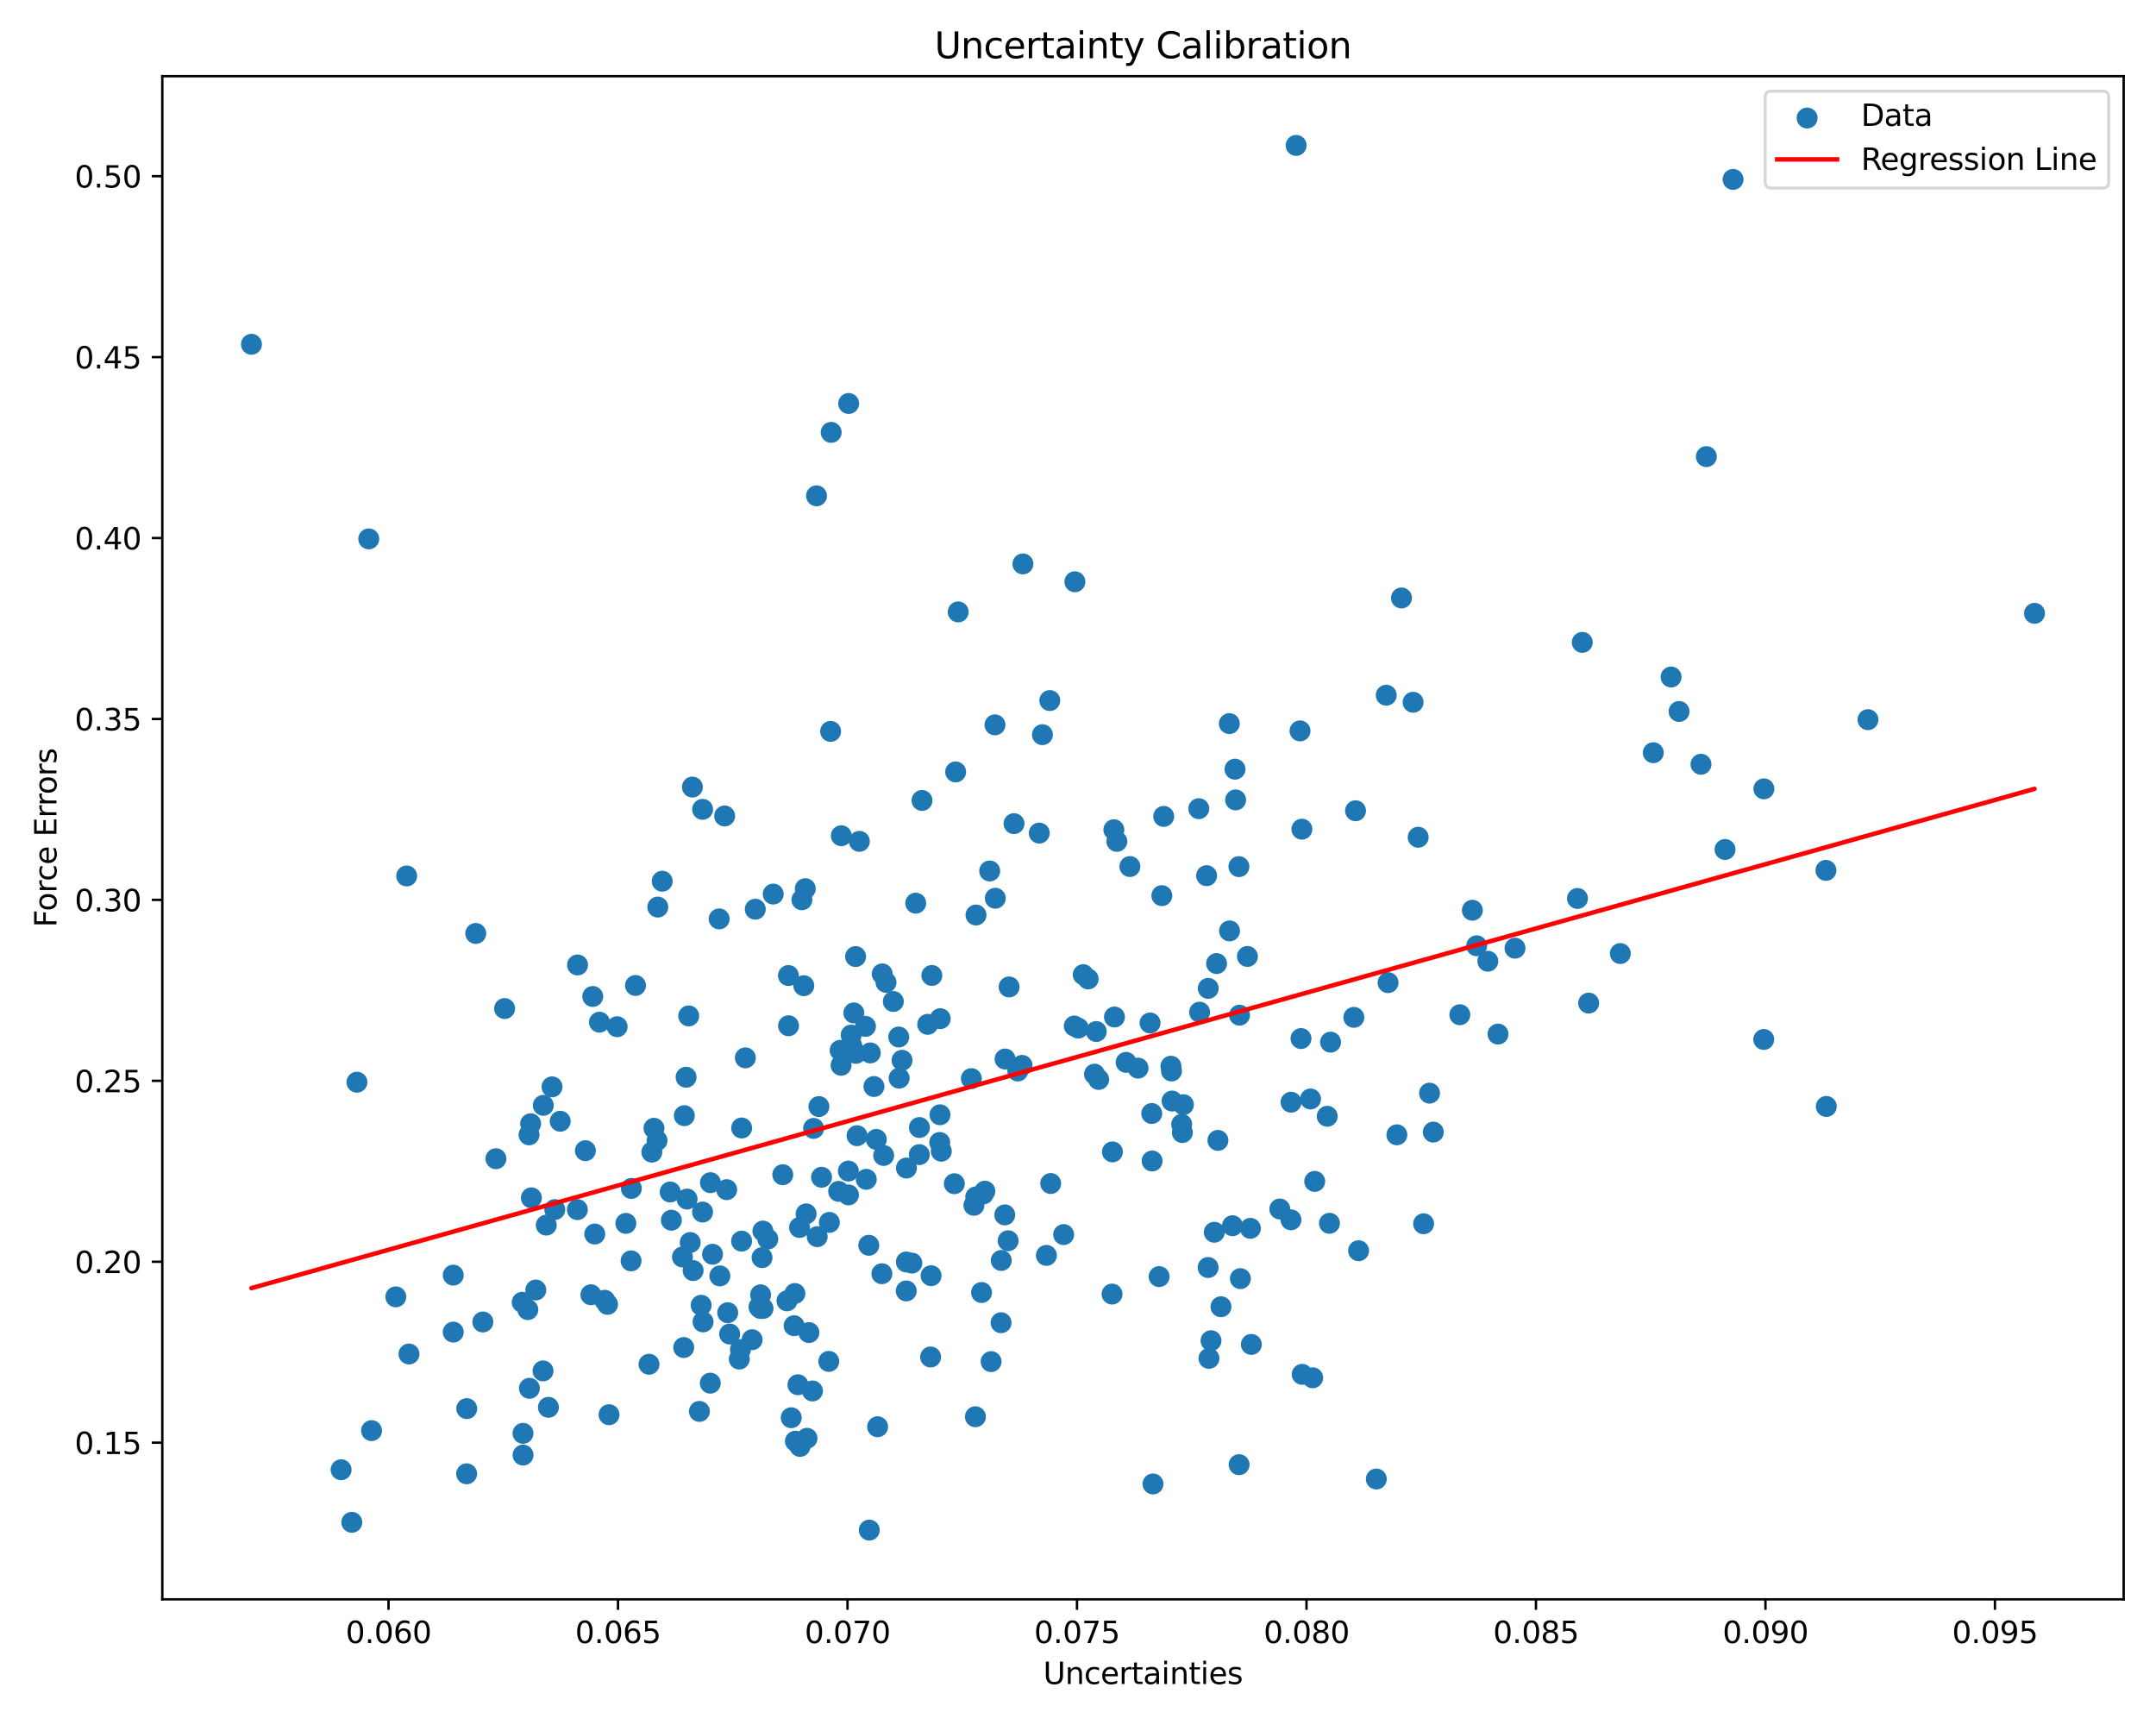 <?xml version="1.0" encoding="utf-8" standalone="no"?>
<!DOCTYPE svg PUBLIC "-//W3C//DTD SVG 1.1//EN"
  "http://www.w3.org/Graphics/SVG/1.1/DTD/svg11.dtd">
<svg xmlns:xlink="http://www.w3.org/1999/xlink" width="720pt" height="576pt" viewBox="0 0 720 576" xmlns="http://www.w3.org/2000/svg" version="1.1">
 <defs>
  <style type="text/css">*{stroke-linejoin: round; stroke-linecap: butt}</style>
 </defs>
 <g id="figure_1">
  <g id="patch_1">
   <path d="M 0 576 
L 720 576 
L 720 0 
L 0 0 
z
" style="fill: #ffffff"/>
  </g>
  <g id="axes_1">
   <g id="patch_2">
    <path d="M 54.2 534.04 
L 709.2 534.04 
L 709.2 25.44 
L 54.2 25.44 
z
" style="fill: #ffffff"/>
   </g>
   <g id="PathCollection_1">
    <defs>
     <path id="m2ce2e63114" d="M 0 3 
C 0.796 3 1.559 2.684 2.121 2.121 
C 2.684 1.559 3 0.796 3 0 
C 3 -0.796 2.684 -1.559 2.121 -2.121 
C 1.559 -2.684 0.796 -3 0 -3 
C -0.796 -3 -1.559 -2.684 -2.121 -2.121 
C -2.684 -1.559 -3 -0.796 -3 0 
C -3 0.796 -2.684 1.559 -2.121 2.121 
C -1.559 2.684 -0.796 3 0 3 
z
" style="stroke: #1f77b4"/>
    </defs>
    <g clip-path="url(#pfaef8293a5)">
     <use xlink:href="#m2ce2e63114" x="263.327" y="342.514" style="fill: #1f77b4; stroke: #1f77b4"/>
     <use xlink:href="#m2ce2e63114" x="187.081" y="374.399" style="fill: #1f77b4; stroke: #1f77b4"/>
     <use xlink:href="#m2ce2e63114" x="500.264" y="345.295" style="fill: #1f77b4; stroke: #1f77b4"/>
     <use xlink:href="#m2ce2e63114" x="294.619" y="325.198" style="fill: #1f77b4; stroke: #1f77b4"/>
     <use xlink:href="#m2ce2e63114" x="256.417" y="413.742" style="fill: #1f77b4; stroke: #1f77b4"/>
     <use xlink:href="#m2ce2e63114" x="302.706" y="390.029" style="fill: #1f77b4; stroke: #1f77b4"/>
     <use xlink:href="#m2ce2e63114" x="219.418" y="380.85" style="fill: #1f77b4; stroke: #1f77b4"/>
     <use xlink:href="#m2ce2e63114" x="405.511" y="411.464" style="fill: #1f77b4; stroke: #1f77b4"/>
     <use xlink:href="#m2ce2e63114" x="432.849" y="48.558" style="fill: #1f77b4; stroke: #1f77b4"/>
     <use xlink:href="#m2ce2e63114" x="493.134" y="315.807" style="fill: #1f77b4; stroke: #1f77b4"/>
     <use xlink:href="#m2ce2e63114" x="269.205" y="405.327" style="fill: #1f77b4; stroke: #1f77b4"/>
     <use xlink:href="#m2ce2e63114" x="181.437" y="369.089" style="fill: #1f77b4; stroke: #1f77b4"/>
     <use xlink:href="#m2ce2e63114" x="265.451" y="431.918" style="fill: #1f77b4; stroke: #1f77b4"/>
     <use xlink:href="#m2ce2e63114" x="380.063" y="356.658" style="fill: #1f77b4; stroke: #1f77b4"/>
     <use xlink:href="#m2ce2e63114" x="285.136" y="338.23" style="fill: #1f77b4; stroke: #1f77b4"/>
     <use xlink:href="#m2ce2e63114" x="273.466" y="369.498" style="fill: #1f77b4; stroke: #1f77b4"/>
     <use xlink:href="#m2ce2e63114" x="300.267" y="360.013" style="fill: #1f77b4; stroke: #1f77b4"/>
     <use xlink:href="#m2ce2e63114" x="229.45" y="400.381" style="fill: #1f77b4; stroke: #1f77b4"/>
     <use xlink:href="#m2ce2e63114" x="431.117" y="407.312" style="fill: #1f77b4; stroke: #1f77b4"/>
     <use xlink:href="#m2ce2e63114" x="136.58" y="452.118" style="fill: #1f77b4; stroke: #1f77b4"/>
     <use xlink:href="#m2ce2e63114" x="83.973" y="114.964" style="fill: #1f77b4; stroke: #1f77b4"/>
     <use xlink:href="#m2ce2e63114" x="437.657" y="366.961" style="fill: #1f77b4; stroke: #1f77b4"/>
     <use xlink:href="#m2ce2e63114" x="230.497" y="414.889" style="fill: #1f77b4; stroke: #1f77b4"/>
     <use xlink:href="#m2ce2e63114" x="417.572" y="410.162" style="fill: #1f77b4; stroke: #1f77b4"/>
     <use xlink:href="#m2ce2e63114" x="165.614" y="386.906" style="fill: #1f77b4; stroke: #1f77b4"/>
     <use xlink:href="#m2ce2e63114" x="363.388" y="326.883" style="fill: #1f77b4; stroke: #1f77b4"/>
     <use xlink:href="#m2ce2e63114" x="124.081" y="477.707" style="fill: #1f77b4; stroke: #1f77b4"/>
     <use xlink:href="#m2ce2e63114" x="274.359" y="393.101" style="fill: #1f77b4; stroke: #1f77b4"/>
     <use xlink:href="#m2ce2e63114" x="377.326" y="289.345" style="fill: #1f77b4; stroke: #1f77b4"/>
     <use xlink:href="#m2ce2e63114" x="341.607" y="188.293" style="fill: #1f77b4; stroke: #1f77b4"/>
     <use xlink:href="#m2ce2e63114" x="355.206" y="412.24" style="fill: #1f77b4; stroke: #1f77b4"/>
     <use xlink:href="#m2ce2e63114" x="280.955" y="279.06" style="fill: #1f77b4; stroke: #1f77b4"/>
     <use xlink:href="#m2ce2e63114" x="200.186" y="341.313" style="fill: #1f77b4; stroke: #1f77b4"/>
     <use xlink:href="#m2ce2e63114" x="265.196" y="442.673" style="fill: #1f77b4; stroke: #1f77b4"/>
     <use xlink:href="#m2ce2e63114" x="310.941" y="425.971" style="fill: #1f77b4; stroke: #1f77b4"/>
     <use xlink:href="#m2ce2e63114" x="412.641" y="267.1" style="fill: #1f77b4; stroke: #1f77b4"/>
     <use xlink:href="#m2ce2e63114" x="452.682" y="270.719" style="fill: #1f77b4; stroke: #1f77b4"/>
     <use xlink:href="#m2ce2e63114" x="491.7" y="303.945" style="fill: #1f77b4; stroke: #1f77b4"/>
     <use xlink:href="#m2ce2e63114" x="412.426" y="256.839" style="fill: #1f77b4; stroke: #1f77b4"/>
     <use xlink:href="#m2ce2e63114" x="290.298" y="510.922" style="fill: #1f77b4; stroke: #1f77b4"/>
     <use xlink:href="#m2ce2e63114" x="227.906" y="419.73" style="fill: #1f77b4; stroke: #1f77b4"/>
     <use xlink:href="#m2ce2e63114" x="174.391" y="434.848" style="fill: #1f77b4; stroke: #1f77b4"/>
     <use xlink:href="#m2ce2e63114" x="263.299" y="325.745" style="fill: #1f77b4; stroke: #1f77b4"/>
     <use xlink:href="#m2ce2e63114" x="283.412" y="134.729" style="fill: #1f77b4; stroke: #1f77b4"/>
     <use xlink:href="#m2ce2e63114" x="292.654" y="380.472" style="fill: #1f77b4; stroke: #1f77b4"/>
     <use xlink:href="#m2ce2e63114" x="313.995" y="340.143" style="fill: #1f77b4; stroke: #1f77b4"/>
     <use xlink:href="#m2ce2e63114" x="267.798" y="300.449" style="fill: #1f77b4; stroke: #1f77b4"/>
     <use xlink:href="#m2ce2e63114" x="325.937" y="305.539" style="fill: #1f77b4; stroke: #1f77b4"/>
     <use xlink:href="#m2ce2e63114" x="247.279" y="450.622" style="fill: #1f77b4; stroke: #1f77b4"/>
     <use xlink:href="#m2ce2e63114" x="176.67" y="378.936" style="fill: #1f77b4; stroke: #1f77b4"/>
     <use xlink:href="#m2ce2e63114" x="552.12" y="251.339" style="fill: #1f77b4; stroke: #1f77b4"/>
     <use xlink:href="#m2ce2e63114" x="394.854" y="378.18" style="fill: #1f77b4; stroke: #1f77b4"/>
     <use xlink:href="#m2ce2e63114" x="444.343" y="347.989" style="fill: #1f77b4; stroke: #1f77b4"/>
     <use xlink:href="#m2ce2e63114" x="413.738" y="289.38" style="fill: #1f77b4; stroke: #1f77b4"/>
     <use xlink:href="#m2ce2e63114" x="212.223" y="329.065" style="fill: #1f77b4; stroke: #1f77b4"/>
     <use xlink:href="#m2ce2e63114" x="271.323" y="464.462" style="fill: #1f77b4; stroke: #1f77b4"/>
     <use xlink:href="#m2ce2e63114" x="609.902" y="369.462" style="fill: #1f77b4; stroke: #1f77b4"/>
     <use xlink:href="#m2ce2e63114" x="413.941" y="338.984" style="fill: #1f77b4; stroke: #1f77b4"/>
     <use xlink:href="#m2ce2e63114" x="221.143" y="294.248" style="fill: #1f77b4; stroke: #1f77b4"/>
     <use xlink:href="#m2ce2e63114" x="267.008" y="409.875" style="fill: #1f77b4; stroke: #1f77b4"/>
     <use xlink:href="#m2ce2e63114" x="313.828" y="381.481" style="fill: #1f77b4; stroke: #1f77b4"/>
     <use xlink:href="#m2ce2e63114" x="385.042" y="495.518" style="fill: #1f77b4; stroke: #1f77b4"/>
     <use xlink:href="#m2ce2e63114" x="576.082" y="283.653" style="fill: #1f77b4; stroke: #1f77b4"/>
     <use xlink:href="#m2ce2e63114" x="237.954" y="418.81" style="fill: #1f77b4; stroke: #1f77b4"/>
     <use xlink:href="#m2ce2e63114" x="117.489" y="508.327" style="fill: #1f77b4; stroke: #1f77b4"/>
     <use xlink:href="#m2ce2e63114" x="280.882" y="355.718" style="fill: #1f77b4; stroke: #1f77b4"/>
     <use xlink:href="#m2ce2e63114" x="284.44" y="349.16" style="fill: #1f77b4; stroke: #1f77b4"/>
     <use xlink:href="#m2ce2e63114" x="358.961" y="194.26" style="fill: #1f77b4; stroke: #1f77b4"/>
     <use xlink:href="#m2ce2e63114" x="231.472" y="424.264" style="fill: #1f77b4; stroke: #1f77b4"/>
     <use xlink:href="#m2ce2e63114" x="309.807" y="342.043" style="fill: #1f77b4; stroke: #1f77b4"/>
     <use xlink:href="#m2ce2e63114" x="176.272" y="437.297" style="fill: #1f77b4; stroke: #1f77b4"/>
     <use xlink:href="#m2ce2e63114" x="240.165" y="306.835" style="fill: #1f77b4; stroke: #1f77b4"/>
     <use xlink:href="#m2ce2e63114" x="113.915" y="490.764" style="fill: #1f77b4; stroke: #1f77b4"/>
     <use xlink:href="#m2ce2e63114" x="434.862" y="458.914" style="fill: #1f77b4; stroke: #1f77b4"/>
     <use xlink:href="#m2ce2e63114" x="477.401" y="365.018" style="fill: #1f77b4; stroke: #1f77b4"/>
     <use xlink:href="#m2ce2e63114" x="376.067" y="354.74" style="fill: #1f77b4; stroke: #1f77b4"/>
     <use xlink:href="#m2ce2e63114" x="427.391" y="403.7" style="fill: #1f77b4; stroke: #1f77b4"/>
     <use xlink:href="#m2ce2e63114" x="468.03" y="199.671" style="fill: #1f77b4; stroke: #1f77b4"/>
     <use xlink:href="#m2ce2e63114" x="237.251" y="394.914" style="fill: #1f77b4; stroke: #1f77b4"/>
     <use xlink:href="#m2ce2e63114" x="290.133" y="415.82" style="fill: #1f77b4; stroke: #1f77b4"/>
     <use xlink:href="#m2ce2e63114" x="569.847" y="152.471" style="fill: #1f77b4; stroke: #1f77b4"/>
     <use xlink:href="#m2ce2e63114" x="286.986" y="280.937" style="fill: #1f77b4; stroke: #1f77b4"/>
     <use xlink:href="#m2ce2e63114" x="391.415" y="367.651" style="fill: #1f77b4; stroke: #1f77b4"/>
     <use xlink:href="#m2ce2e63114" x="338.635" y="275.021" style="fill: #1f77b4; stroke: #1f77b4"/>
     <use xlink:href="#m2ce2e63114" x="210.841" y="396.836" style="fill: #1f77b4; stroke: #1f77b4"/>
     <use xlink:href="#m2ce2e63114" x="371.976" y="277.067" style="fill: #1f77b4; stroke: #1f77b4"/>
     <use xlink:href="#m2ce2e63114" x="505.937" y="316.605" style="fill: #1f77b4; stroke: #1f77b4"/>
     <use xlink:href="#m2ce2e63114" x="328.9" y="397.742" style="fill: #1f77b4; stroke: #1f77b4"/>
     <use xlink:href="#m2ce2e63114" x="267.165" y="482.975" style="fill: #1f77b4; stroke: #1f77b4"/>
     <use xlink:href="#m2ce2e63114" x="403.492" y="330.029" style="fill: #1f77b4; stroke: #1f77b4"/>
     <use xlink:href="#m2ce2e63114" x="224.202" y="407.443" style="fill: #1f77b4; stroke: #1f77b4"/>
     <use xlink:href="#m2ce2e63114" x="295.889" y="328.016" style="fill: #1f77b4; stroke: #1f77b4"/>
     <use xlink:href="#m2ce2e63114" x="336.669" y="414.303" style="fill: #1f77b4; stroke: #1f77b4"/>
     <use xlink:href="#m2ce2e63114" x="314.346" y="384.401" style="fill: #1f77b4; stroke: #1f77b4"/>
     <use xlink:href="#m2ce2e63114" x="168.516" y="336.762" style="fill: #1f77b4; stroke: #1f77b4"/>
     <use xlink:href="#m2ce2e63114" x="463.548" y="328.118" style="fill: #1f77b4; stroke: #1f77b4"/>
     <use xlink:href="#m2ce2e63114" x="459.622" y="493.86" style="fill: #1f77b4; stroke: #1f77b4"/>
     <use xlink:href="#m2ce2e63114" x="305.806" y="301.58" style="fill: #1f77b4; stroke: #1f77b4"/>
     <use xlink:href="#m2ce2e63114" x="358.75" y="342.603" style="fill: #1f77b4; stroke: #1f77b4"/>
     <use xlink:href="#m2ce2e63114" x="229.126" y="359.704" style="fill: #1f77b4; stroke: #1f77b4"/>
     <use xlink:href="#m2ce2e63114" x="318.703" y="395.255" style="fill: #1f77b4; stroke: #1f77b4"/>
     <use xlink:href="#m2ce2e63114" x="254.489" y="419.943" style="fill: #1f77b4; stroke: #1f77b4"/>
     <use xlink:href="#m2ce2e63114" x="265.627" y="481.24" style="fill: #1f77b4; stroke: #1f77b4"/>
     <use xlink:href="#m2ce2e63114" x="366.898" y="360.442" style="fill: #1f77b4; stroke: #1f77b4"/>
     <use xlink:href="#m2ce2e63114" x="307.004" y="385.549" style="fill: #1f77b4; stroke: #1f77b4"/>
     <use xlink:href="#m2ce2e63114" x="371.5" y="384.632" style="fill: #1f77b4; stroke: #1f77b4"/>
     <use xlink:href="#m2ce2e63114" x="176.791" y="463.574" style="fill: #1f77b4; stroke: #1f77b4"/>
     <use xlink:href="#m2ce2e63114" x="277.567" y="144.375" style="fill: #1f77b4; stroke: #1f77b4"/>
     <use xlink:href="#m2ce2e63114" x="462.938" y="232.138" style="fill: #1f77b4; stroke: #1f77b4"/>
     <use xlink:href="#m2ce2e63114" x="319.138" y="257.759" style="fill: #1f77b4; stroke: #1f77b4"/>
     <use xlink:href="#m2ce2e63114" x="434.144" y="244.057" style="fill: #1f77b4; stroke: #1f77b4"/>
     <use xlink:href="#m2ce2e63114" x="387.095" y="426.271" style="fill: #1f77b4; stroke: #1f77b4"/>
     <use xlink:href="#m2ce2e63114" x="328.367" y="398.705" style="fill: #1f77b4; stroke: #1f77b4"/>
     <use xlink:href="#m2ce2e63114" x="266.473" y="462.386" style="fill: #1f77b4; stroke: #1f77b4"/>
     <use xlink:href="#m2ce2e63114" x="234.148" y="435.847" style="fill: #1f77b4; stroke: #1f77b4"/>
     <use xlink:href="#m2ce2e63114" x="384.626" y="371.814" style="fill: #1f77b4; stroke: #1f77b4"/>
     <use xlink:href="#m2ce2e63114" x="327.786" y="431.585" style="fill: #1f77b4; stroke: #1f77b4"/>
     <use xlink:href="#m2ce2e63114" x="206.093" y="342.837" style="fill: #1f77b4; stroke: #1f77b4"/>
     <use xlink:href="#m2ce2e63114" x="371.372" y="432.106" style="fill: #1f77b4; stroke: #1f77b4"/>
     <use xlink:href="#m2ce2e63114" x="410.539" y="241.621" style="fill: #1f77b4; stroke: #1f77b4"/>
     <use xlink:href="#m2ce2e63114" x="372.177" y="339.591" style="fill: #1f77b4; stroke: #1f77b4"/>
     <use xlink:href="#m2ce2e63114" x="325.238" y="402.467" style="fill: #1f77b4; stroke: #1f77b4"/>
     <use xlink:href="#m2ce2e63114" x="262.81" y="434.372" style="fill: #1f77b4; stroke: #1f77b4"/>
     <use xlink:href="#m2ce2e63114" x="283.353" y="398.994" style="fill: #1f77b4; stroke: #1f77b4"/>
     <use xlink:href="#m2ce2e63114" x="330.51" y="290.832" style="fill: #1f77b4; stroke: #1f77b4"/>
     <use xlink:href="#m2ce2e63114" x="289.293" y="393.79" style="fill: #1f77b4; stroke: #1f77b4"/>
     <use xlink:href="#m2ce2e63114" x="413.802" y="489.072" style="fill: #1f77b4; stroke: #1f77b4"/>
     <use xlink:href="#m2ce2e63114" x="438.377" y="460.057" style="fill: #1f77b4; stroke: #1f77b4"/>
     <use xlink:href="#m2ce2e63114" x="241.994" y="272.462" style="fill: #1f77b4; stroke: #1f77b4"/>
     <use xlink:href="#m2ce2e63114" x="335.642" y="353.621" style="fill: #1f77b4; stroke: #1f77b4"/>
     <use xlink:href="#m2ce2e63114" x="336.993" y="329.556" style="fill: #1f77b4; stroke: #1f77b4"/>
     <use xlink:href="#m2ce2e63114" x="192.817" y="403.909" style="fill: #1f77b4; stroke: #1f77b4"/>
     <use xlink:href="#m2ce2e63114" x="541.105" y="318.4" style="fill: #1f77b4; stroke: #1f77b4"/>
     <use xlink:href="#m2ce2e63114" x="293.078" y="476.409" style="fill: #1f77b4; stroke: #1f77b4"/>
     <use xlink:href="#m2ce2e63114" x="307.902" y="267.285" style="fill: #1f77b4; stroke: #1f77b4"/>
     <use xlink:href="#m2ce2e63114" x="341.329" y="355.749" style="fill: #1f77b4; stroke: #1f77b4"/>
     <use xlink:href="#m2ce2e63114" x="301.239" y="354.051" style="fill: #1f77b4; stroke: #1f77b4"/>
     <use xlink:href="#m2ce2e63114" x="237.204" y="461.856" style="fill: #1f77b4; stroke: #1f77b4"/>
     <use xlink:href="#m2ce2e63114" x="404.42" y="447.676" style="fill: #1f77b4; stroke: #1f77b4"/>
     <use xlink:href="#m2ce2e63114" x="135.805" y="292.49" style="fill: #1f77b4; stroke: #1f77b4"/>
     <use xlink:href="#m2ce2e63114" x="496.864" y="320.965" style="fill: #1f77b4; stroke: #1f77b4"/>
     <use xlink:href="#m2ce2e63114" x="302.644" y="431.061" style="fill: #1f77b4; stroke: #1f77b4"/>
     <use xlink:href="#m2ce2e63114" x="350.879" y="395.188" style="fill: #1f77b4; stroke: #1f77b4"/>
     <use xlink:href="#m2ce2e63114" x="246.882" y="453.811" style="fill: #1f77b4; stroke: #1f77b4"/>
     <use xlink:href="#m2ce2e63114" x="473.605" y="279.566" style="fill: #1f77b4; stroke: #1f77b4"/>
     <use xlink:href="#m2ce2e63114" x="276.773" y="454.588" style="fill: #1f77b4; stroke: #1f77b4"/>
     <use xlink:href="#m2ce2e63114" x="269.497" y="480.263" style="fill: #1f77b4; stroke: #1f77b4"/>
     <use xlink:href="#m2ce2e63114" x="258.216" y="298.536" style="fill: #1f77b4; stroke: #1f77b4"/>
     <use xlink:href="#m2ce2e63114" x="431.145" y="368.042" style="fill: #1f77b4; stroke: #1f77b4"/>
     <use xlink:href="#m2ce2e63114" x="406.733" y="380.793" style="fill: #1f77b4; stroke: #1f77b4"/>
     <use xlink:href="#m2ce2e63114" x="434.471" y="346.789" style="fill: #1f77b4; stroke: #1f77b4"/>
     <use xlink:href="#m2ce2e63114" x="406.272" y="321.743" style="fill: #1f77b4; stroke: #1f77b4"/>
     <use xlink:href="#m2ce2e63114" x="151.37" y="444.807" style="fill: #1f77b4; stroke: #1f77b4"/>
     <use xlink:href="#m2ce2e63114" x="290.641" y="351.584" style="fill: #1f77b4; stroke: #1f77b4"/>
     <use xlink:href="#m2ce2e63114" x="319.992" y="204.327" style="fill: #1f77b4; stroke: #1f77b4"/>
     <use xlink:href="#m2ce2e63114" x="291.856" y="362.802" style="fill: #1f77b4; stroke: #1f77b4"/>
     <use xlink:href="#m2ce2e63114" x="348.122" y="245.314" style="fill: #1f77b4; stroke: #1f77b4"/>
     <use xlink:href="#m2ce2e63114" x="254.779" y="411.066" style="fill: #1f77b4; stroke: #1f77b4"/>
     <use xlink:href="#m2ce2e63114" x="177.204" y="375.235" style="fill: #1f77b4; stroke: #1f77b4"/>
     <use xlink:href="#m2ce2e63114" x="247.657" y="414.433" style="fill: #1f77b4; stroke: #1f77b4"/>
     <use xlink:href="#m2ce2e63114" x="182.43" y="409.082" style="fill: #1f77b4; stroke: #1f77b4"/>
     <use xlink:href="#m2ce2e63114" x="240.395" y="426.045" style="fill: #1f77b4; stroke: #1f77b4"/>
     <use xlink:href="#m2ce2e63114" x="254.812" y="436.909" style="fill: #1f77b4; stroke: #1f77b4"/>
     <use xlink:href="#m2ce2e63114" x="487.514" y="338.835" style="fill: #1f77b4; stroke: #1f77b4"/>
     <use xlink:href="#m2ce2e63114" x="174.661" y="478.608" style="fill: #1f77b4; stroke: #1f77b4"/>
     <use xlink:href="#m2ce2e63114" x="325.849" y="399.678" style="fill: #1f77b4; stroke: #1f77b4"/>
     <use xlink:href="#m2ce2e63114" x="217.684" y="384.709" style="fill: #1f77b4; stroke: #1f77b4"/>
     <use xlink:href="#m2ce2e63114" x="403.737" y="453.576" style="fill: #1f77b4; stroke: #1f77b4"/>
     <use xlink:href="#m2ce2e63114" x="311.188" y="325.72" style="fill: #1f77b4; stroke: #1f77b4"/>
     <use xlink:href="#m2ce2e63114" x="578.767" y="59.908" style="fill: #1f77b4; stroke: #1f77b4"/>
     <use xlink:href="#m2ce2e63114" x="391.035" y="356.027" style="fill: #1f77b4; stroke: #1f77b4"/>
     <use xlink:href="#m2ce2e63114" x="388" y="299.069" style="fill: #1f77b4; stroke: #1f77b4"/>
     <use xlink:href="#m2ce2e63114" x="197.333" y="432.336" style="fill: #1f77b4; stroke: #1f77b4"/>
     <use xlink:href="#m2ce2e63114" x="443.231" y="372.738" style="fill: #1f77b4; stroke: #1f77b4"/>
     <use xlink:href="#m2ce2e63114" x="283.316" y="391.031" style="fill: #1f77b4; stroke: #1f77b4"/>
     <use xlink:href="#m2ce2e63114" x="284.235" y="345.634" style="fill: #1f77b4; stroke: #1f77b4"/>
     <use xlink:href="#m2ce2e63114" x="453.7" y="417.635" style="fill: #1f77b4; stroke: #1f77b4"/>
     <use xlink:href="#m2ce2e63114" x="197.955" y="332.735" style="fill: #1f77b4; stroke: #1f77b4"/>
     <use xlink:href="#m2ce2e63114" x="161.251" y="441.427" style="fill: #1f77b4; stroke: #1f77b4"/>
     <use xlink:href="#m2ce2e63114" x="334.308" y="441.67" style="fill: #1f77b4; stroke: #1f77b4"/>
     <use xlink:href="#m2ce2e63114" x="184.344" y="362.915" style="fill: #1f77b4; stroke: #1f77b4"/>
     <use xlink:href="#m2ce2e63114" x="228.326" y="449.958" style="fill: #1f77b4; stroke: #1f77b4"/>
     <use xlink:href="#m2ce2e63114" x="228.529" y="372.54" style="fill: #1f77b4; stroke: #1f77b4"/>
     <use xlink:href="#m2ce2e63114" x="400.338" y="270.027" style="fill: #1f77b4; stroke: #1f77b4"/>
     <use xlink:href="#m2ce2e63114" x="411.58" y="409.288" style="fill: #1f77b4; stroke: #1f77b4"/>
     <use xlink:href="#m2ce2e63114" x="332.268" y="242.04" style="fill: #1f77b4; stroke: #1f77b4"/>
     <use xlink:href="#m2ce2e63114" x="242.675" y="397.25" style="fill: #1f77b4; stroke: #1f77b4"/>
     <use xlink:href="#m2ce2e63114" x="416.578" y="319.365" style="fill: #1f77b4; stroke: #1f77b4"/>
     <use xlink:href="#m2ce2e63114" x="247.676" y="376.653" style="fill: #1f77b4; stroke: #1f77b4"/>
     <use xlink:href="#m2ce2e63114" x="132.179" y="433.029" style="fill: #1f77b4; stroke: #1f77b4"/>
     <use xlink:href="#m2ce2e63114" x="443.974" y="408.472" style="fill: #1f77b4; stroke: #1f77b4"/>
     <use xlink:href="#m2ce2e63114" x="261.406" y="392.249" style="fill: #1f77b4; stroke: #1f77b4"/>
     <use xlink:href="#m2ce2e63114" x="366.097" y="344.439" style="fill: #1f77b4; stroke: #1f77b4"/>
     <use xlink:href="#m2ce2e63114" x="192.878" y="322.214" style="fill: #1f77b4; stroke: #1f77b4"/>
     <use xlink:href="#m2ce2e63114" x="395.203" y="368.877" style="fill: #1f77b4; stroke: #1f77b4"/>
     <use xlink:href="#m2ce2e63114" x="219.666" y="302.888" style="fill: #1f77b4; stroke: #1f77b4"/>
     <use xlink:href="#m2ce2e63114" x="185.275" y="403.896" style="fill: #1f77b4; stroke: #1f77b4"/>
     <use xlink:href="#m2ce2e63114" x="272.678" y="165.562" style="fill: #1f77b4; stroke: #1f77b4"/>
     <use xlink:href="#m2ce2e63114" x="295.098" y="385.82" style="fill: #1f77b4; stroke: #1f77b4"/>
     <use xlink:href="#m2ce2e63114" x="280.562" y="350.73" style="fill: #1f77b4; stroke: #1f77b4"/>
     <use xlink:href="#m2ce2e63114" x="391.225" y="357.608" style="fill: #1f77b4; stroke: #1f77b4"/>
     <use xlink:href="#m2ce2e63114" x="302.675" y="421.396" style="fill: #1f77b4; stroke: #1f77b4"/>
     <use xlink:href="#m2ce2e63114" x="268.924" y="296.741" style="fill: #1f77b4; stroke: #1f77b4"/>
     <use xlink:href="#m2ce2e63114" x="361.745" y="325.448" style="fill: #1f77b4; stroke: #1f77b4"/>
     <use xlink:href="#m2ce2e63114" x="528.403" y="214.5" style="fill: #1f77b4; stroke: #1f77b4"/>
     <use xlink:href="#m2ce2e63114" x="349.448" y="419.194" style="fill: #1f77b4; stroke: #1f77b4"/>
     <use xlink:href="#m2ce2e63114" x="403.453" y="423.235" style="fill: #1f77b4; stroke: #1f77b4"/>
     <use xlink:href="#m2ce2e63114" x="252.224" y="303.596" style="fill: #1f77b4; stroke: #1f77b4"/>
     <use xlink:href="#m2ce2e63114" x="253.952" y="436.906" style="fill: #1f77b4; stroke: #1f77b4"/>
     <use xlink:href="#m2ce2e63114" x="475.412" y="408.625" style="fill: #1f77b4; stroke: #1f77b4"/>
     <use xlink:href="#m2ce2e63114" x="264.232" y="473.398" style="fill: #1f77b4; stroke: #1f77b4"/>
     <use xlink:href="#m2ce2e63114" x="679.427" y="204.798" style="fill: #1f77b4; stroke: #1f77b4"/>
     <use xlink:href="#m2ce2e63114" x="202.895" y="435.538" style="fill: #1f77b4; stroke: #1f77b4"/>
     <use xlink:href="#m2ce2e63114" x="414.229" y="426.946" style="fill: #1f77b4; stroke: #1f77b4"/>
     <use xlink:href="#m2ce2e63114" x="350.58" y="233.923" style="fill: #1f77b4; stroke: #1f77b4"/>
     <use xlink:href="#m2ce2e63114" x="434.767" y="276.872" style="fill: #1f77b4; stroke: #1f77b4"/>
     <use xlink:href="#m2ce2e63114" x="560.731" y="237.572" style="fill: #1f77b4; stroke: #1f77b4"/>
     <use xlink:href="#m2ce2e63114" x="151.363" y="425.786" style="fill: #1f77b4; stroke: #1f77b4"/>
     <use xlink:href="#m2ce2e63114" x="210.745" y="421.02" style="fill: #1f77b4; stroke: #1f77b4"/>
     <use xlink:href="#m2ce2e63114" x="294.506" y="425.314" style="fill: #1f77b4; stroke: #1f77b4"/>
     <use xlink:href="#m2ce2e63114" x="119.202" y="361.359" style="fill: #1f77b4; stroke: #1f77b4"/>
     <use xlink:href="#m2ce2e63114" x="203.393" y="472.385" style="fill: #1f77b4; stroke: #1f77b4"/>
     <use xlink:href="#m2ce2e63114" x="307.038" y="376.496" style="fill: #1f77b4; stroke: #1f77b4"/>
     <use xlink:href="#m2ce2e63114" x="183.145" y="469.918" style="fill: #1f77b4; stroke: #1f77b4"/>
     <use xlink:href="#m2ce2e63114" x="558.065" y="226.061" style="fill: #1f77b4; stroke: #1f77b4"/>
     <use xlink:href="#m2ce2e63114" x="268.431" y="329.133" style="fill: #1f77b4; stroke: #1f77b4"/>
     <use xlink:href="#m2ce2e63114" x="589.003" y="347.093" style="fill: #1f77b4; stroke: #1f77b4"/>
     <use xlink:href="#m2ce2e63114" x="394.634" y="375.431" style="fill: #1f77b4; stroke: #1f77b4"/>
     <use xlink:href="#m2ce2e63114" x="388.622" y="272.606" style="fill: #1f77b4; stroke: #1f77b4"/>
     <use xlink:href="#m2ce2e63114" x="231.236" y="262.815" style="fill: #1f77b4; stroke: #1f77b4"/>
     <use xlink:href="#m2ce2e63114" x="384.063" y="341.585" style="fill: #1f77b4; stroke: #1f77b4"/>
     <use xlink:href="#m2ce2e63114" x="158.875" y="311.688" style="fill: #1f77b4; stroke: #1f77b4"/>
     <use xlink:href="#m2ce2e63114" x="410.609" y="310.842" style="fill: #1f77b4; stroke: #1f77b4"/>
     <use xlink:href="#m2ce2e63114" x="181.343" y="457.761" style="fill: #1f77b4; stroke: #1f77b4"/>
     <use xlink:href="#m2ce2e63114" x="174.675" y="485.863" style="fill: #1f77b4; stroke: #1f77b4"/>
     <use xlink:href="#m2ce2e63114" x="402.943" y="292.397" style="fill: #1f77b4; stroke: #1f77b4"/>
     <use xlink:href="#m2ce2e63114" x="271.7" y="376.791" style="fill: #1f77b4; stroke: #1f77b4"/>
     <use xlink:href="#m2ce2e63114" x="155.871" y="470.354" style="fill: #1f77b4; stroke: #1f77b4"/>
     <use xlink:href="#m2ce2e63114" x="330.982" y="454.663" style="fill: #1f77b4; stroke: #1f77b4"/>
     <use xlink:href="#m2ce2e63114" x="280.063" y="397.814" style="fill: #1f77b4; stroke: #1f77b4"/>
     <use xlink:href="#m2ce2e63114" x="177.453" y="399.98" style="fill: #1f77b4; stroke: #1f77b4"/>
     <use xlink:href="#m2ce2e63114" x="335.546" y="405.666" style="fill: #1f77b4; stroke: #1f77b4"/>
     <use xlink:href="#m2ce2e63114" x="471.908" y="234.495" style="fill: #1f77b4; stroke: #1f77b4"/>
     <use xlink:href="#m2ce2e63114" x="229.994" y="339.229" style="fill: #1f77b4; stroke: #1f77b4"/>
     <use xlink:href="#m2ce2e63114" x="277.378" y="244.224" style="fill: #1f77b4; stroke: #1f77b4"/>
     <use xlink:href="#m2ce2e63114" x="195.493" y="384.228" style="fill: #1f77b4; stroke: #1f77b4"/>
     <use xlink:href="#m2ce2e63114" x="300.134" y="346.274" style="fill: #1f77b4; stroke: #1f77b4"/>
     <use xlink:href="#m2ce2e63114" x="526.801" y="300.01" style="fill: #1f77b4; stroke: #1f77b4"/>
     <use xlink:href="#m2ce2e63114" x="407.744" y="436.338" style="fill: #1f77b4; stroke: #1f77b4"/>
     <use xlink:href="#m2ce2e63114" x="198.621" y="412.06" style="fill: #1f77b4; stroke: #1f77b4"/>
     <use xlink:href="#m2ce2e63114" x="478.656" y="378.017" style="fill: #1f77b4; stroke: #1f77b4"/>
     <use xlink:href="#m2ce2e63114" x="155.84" y="492.124" style="fill: #1f77b4; stroke: #1f77b4"/>
     <use xlink:href="#m2ce2e63114" x="365.507" y="358.668" style="fill: #1f77b4; stroke: #1f77b4"/>
     <use xlink:href="#m2ce2e63114" x="234.789" y="441.398" style="fill: #1f77b4; stroke: #1f77b4"/>
     <use xlink:href="#m2ce2e63114" x="530.537" y="334.949" style="fill: #1f77b4; stroke: #1f77b4"/>
     <use xlink:href="#m2ce2e63114" x="216.743" y="455.545" style="fill: #1f77b4; stroke: #1f77b4"/>
     <use xlink:href="#m2ce2e63114" x="372.98" y="280.941" style="fill: #1f77b4; stroke: #1f77b4"/>
     <use xlink:href="#m2ce2e63114" x="286.217" y="379.223" style="fill: #1f77b4; stroke: #1f77b4"/>
     <use xlink:href="#m2ce2e63114" x="254.005" y="432.36" style="fill: #1f77b4; stroke: #1f77b4"/>
     <use xlink:href="#m2ce2e63114" x="347.063" y="278.185" style="fill: #1f77b4; stroke: #1f77b4"/>
     <use xlink:href="#m2ce2e63114" x="623.811" y="240.309" style="fill: #1f77b4; stroke: #1f77b4"/>
     <use xlink:href="#m2ce2e63114" x="310.78" y="453.117" style="fill: #1f77b4; stroke: #1f77b4"/>
     <use xlink:href="#m2ce2e63114" x="243.019" y="438.328" style="fill: #1f77b4; stroke: #1f77b4"/>
     <use xlink:href="#m2ce2e63114" x="324.394" y="360.16" style="fill: #1f77b4; stroke: #1f77b4"/>
     <use xlink:href="#m2ce2e63114" x="233.569" y="471.287" style="fill: #1f77b4; stroke: #1f77b4"/>
     <use xlink:href="#m2ce2e63114" x="439.053" y="394.481" style="fill: #1f77b4; stroke: #1f77b4"/>
     <use xlink:href="#m2ce2e63114" x="289.03" y="342.716" style="fill: #1f77b4; stroke: #1f77b4"/>
     <use xlink:href="#m2ce2e63114" x="417.891" y="448.913" style="fill: #1f77b4; stroke: #1f77b4"/>
     <use xlink:href="#m2ce2e63114" x="285.723" y="319.405" style="fill: #1f77b4; stroke: #1f77b4"/>
     <use xlink:href="#m2ce2e63114" x="325.739" y="473.072" style="fill: #1f77b4; stroke: #1f77b4"/>
     <use xlink:href="#m2ce2e63114" x="332.383" y="299.935" style="fill: #1f77b4; stroke: #1f77b4"/>
     <use xlink:href="#m2ce2e63114" x="253.467" y="436.414" style="fill: #1f77b4; stroke: #1f77b4"/>
     <use xlink:href="#m2ce2e63114" x="589.052" y="263.41" style="fill: #1f77b4; stroke: #1f77b4"/>
     <use xlink:href="#m2ce2e63114" x="234.624" y="404.725" style="fill: #1f77b4; stroke: #1f77b4"/>
     <use xlink:href="#m2ce2e63114" x="272.906" y="412.936" style="fill: #1f77b4; stroke: #1f77b4"/>
     <use xlink:href="#m2ce2e63114" x="270.138" y="444.961" style="fill: #1f77b4; stroke: #1f77b4"/>
     <use xlink:href="#m2ce2e63114" x="452.118" y="339.709" style="fill: #1f77b4; stroke: #1f77b4"/>
     <use xlink:href="#m2ce2e63114" x="313.913" y="372.24" style="fill: #1f77b4; stroke: #1f77b4"/>
     <use xlink:href="#m2ce2e63114" x="384.749" y="387.671" style="fill: #1f77b4; stroke: #1f77b4"/>
     <use xlink:href="#m2ce2e63114" x="334.374" y="420.884" style="fill: #1f77b4; stroke: #1f77b4"/>
     <use xlink:href="#m2ce2e63114" x="218.395" y="376.746" style="fill: #1f77b4; stroke: #1f77b4"/>
     <use xlink:href="#m2ce2e63114" x="568.047" y="255.195" style="fill: #1f77b4; stroke: #1f77b4"/>
     <use xlink:href="#m2ce2e63114" x="234.639" y="270.25" style="fill: #1f77b4; stroke: #1f77b4"/>
     <use xlink:href="#m2ce2e63114" x="201.938" y="434.177" style="fill: #1f77b4; stroke: #1f77b4"/>
     <use xlink:href="#m2ce2e63114" x="251.174" y="447.346" style="fill: #1f77b4; stroke: #1f77b4"/>
     <use xlink:href="#m2ce2e63114" x="304.512" y="421.768" style="fill: #1f77b4; stroke: #1f77b4"/>
     <use xlink:href="#m2ce2e63114" x="209.007" y="408.503" style="fill: #1f77b4; stroke: #1f77b4"/>
     <use xlink:href="#m2ce2e63114" x="276.968" y="408.171" style="fill: #1f77b4; stroke: #1f77b4"/>
     <use xlink:href="#m2ce2e63114" x="248.913" y="353.227" style="fill: #1f77b4; stroke: #1f77b4"/>
     <use xlink:href="#m2ce2e63114" x="298.33" y="334.406" style="fill: #1f77b4; stroke: #1f77b4"/>
     <use xlink:href="#m2ce2e63114" x="123.149" y="179.945" style="fill: #1f77b4; stroke: #1f77b4"/>
     <use xlink:href="#m2ce2e63114" x="466.488" y="378.93" style="fill: #1f77b4; stroke: #1f77b4"/>
     <use xlink:href="#m2ce2e63114" x="223.816" y="398.019" style="fill: #1f77b4; stroke: #1f77b4"/>
     <use xlink:href="#m2ce2e63114" x="339.89" y="357.624" style="fill: #1f77b4; stroke: #1f77b4"/>
     <use xlink:href="#m2ce2e63114" x="360.093" y="343.297" style="fill: #1f77b4; stroke: #1f77b4"/>
     <use xlink:href="#m2ce2e63114" x="243.67" y="445.456" style="fill: #1f77b4; stroke: #1f77b4"/>
     <use xlink:href="#m2ce2e63114" x="609.777" y="290.625" style="fill: #1f77b4; stroke: #1f77b4"/>
     <use xlink:href="#m2ce2e63114" x="285.834" y="351.728" style="fill: #1f77b4; stroke: #1f77b4"/>
     <use xlink:href="#m2ce2e63114" x="178.926" y="430.748" style="fill: #1f77b4; stroke: #1f77b4"/>
     <use xlink:href="#m2ce2e63114" x="400.609" y="337.974" style="fill: #1f77b4; stroke: #1f77b4"/>
    </g>
   </g>
   <g id="matplotlib.axis_1">
    <g id="xtick_1">
     <g id="line2d_1">
      <defs>
       <path id="m27fcff006e" d="M 0 0 
L 0 3.5 
" style="stroke: #000000; stroke-width: 0.8"/>
      </defs>
      <g>
       <use xlink:href="#m27fcff006e" x="129.747" y="534.04" style="stroke: #000000; stroke-width: 0.8"/>
      </g>
     </g>
     <g id="text_1">
      <!-- 0.060 -->
      <g transform="translate(115.433 548.638) scale(0.1 -0.1)">
       <defs>
        <path id="DejaVuSans-30" d="M 2034 4250 
Q 1547 4250 1301 3770 
Q 1056 3291 1056 2328 
Q 1056 1369 1301 889 
Q 1547 409 2034 409 
Q 2525 409 2770 889 
Q 3016 1369 3016 2328 
Q 3016 3291 2770 3770 
Q 2525 4250 2034 4250 
z
M 2034 4750 
Q 2819 4750 3233 4129 
Q 3647 3509 3647 2328 
Q 3647 1150 3233 529 
Q 2819 -91 2034 -91 
Q 1250 -91 836 529 
Q 422 1150 422 2328 
Q 422 3509 836 4129 
Q 1250 4750 2034 4750 
z
" transform="scale(0.016)"/>
        <path id="DejaVuSans-2e" d="M 684 794 
L 1344 794 
L 1344 0 
L 684 0 
L 684 794 
z
" transform="scale(0.016)"/>
        <path id="DejaVuSans-36" d="M 2113 2584 
Q 1688 2584 1439 2293 
Q 1191 2003 1191 1497 
Q 1191 994 1439 701 
Q 1688 409 2113 409 
Q 2538 409 2786 701 
Q 3034 994 3034 1497 
Q 3034 2003 2786 2293 
Q 2538 2584 2113 2584 
z
M 3366 4563 
L 3366 3988 
Q 3128 4100 2886 4159 
Q 2644 4219 2406 4219 
Q 1781 4219 1451 3797 
Q 1122 3375 1075 2522 
Q 1259 2794 1537 2939 
Q 1816 3084 2150 3084 
Q 2853 3084 3261 2657 
Q 3669 2231 3669 1497 
Q 3669 778 3244 343 
Q 2819 -91 2113 -91 
Q 1303 -91 875 529 
Q 447 1150 447 2328 
Q 447 3434 972 4092 
Q 1497 4750 2381 4750 
Q 2619 4750 2861 4703 
Q 3103 4656 3366 4563 
z
" transform="scale(0.016)"/>
       </defs>
       <use xlink:href="#DejaVuSans-30"/>
       <use xlink:href="#DejaVuSans-2e" x="63.623"/>
       <use xlink:href="#DejaVuSans-30" x="95.41"/>
       <use xlink:href="#DejaVuSans-36" x="159.033"/>
       <use xlink:href="#DejaVuSans-30" x="222.656"/>
      </g>
     </g>
    </g>
    <g id="xtick_2">
     <g id="line2d_2">
      <g>
       <use xlink:href="#m27fcff006e" x="206.385" y="534.04" style="stroke: #000000; stroke-width: 0.8"/>
      </g>
     </g>
     <g id="text_2">
      <!-- 0.065 -->
      <g transform="translate(192.071 548.638) scale(0.1 -0.1)">
       <defs>
        <path id="DejaVuSans-35" d="M 691 4666 
L 3169 4666 
L 3169 4134 
L 1269 4134 
L 1269 2991 
Q 1406 3038 1543 3061 
Q 1681 3084 1819 3084 
Q 2600 3084 3056 2656 
Q 3513 2228 3513 1497 
Q 3513 744 3044 326 
Q 2575 -91 1722 -91 
Q 1428 -91 1123 -41 
Q 819 9 494 109 
L 494 744 
Q 775 591 1075 516 
Q 1375 441 1709 441 
Q 2250 441 2565 725 
Q 2881 1009 2881 1497 
Q 2881 1984 2565 2268 
Q 2250 2553 1709 2553 
Q 1456 2553 1204 2497 
Q 953 2441 691 2322 
L 691 4666 
z
" transform="scale(0.016)"/>
       </defs>
       <use xlink:href="#DejaVuSans-30"/>
       <use xlink:href="#DejaVuSans-2e" x="63.623"/>
       <use xlink:href="#DejaVuSans-30" x="95.41"/>
       <use xlink:href="#DejaVuSans-36" x="159.033"/>
       <use xlink:href="#DejaVuSans-35" x="222.656"/>
      </g>
     </g>
    </g>
    <g id="xtick_3">
     <g id="line2d_3">
      <g>
       <use xlink:href="#m27fcff006e" x="283.024" y="534.04" style="stroke: #000000; stroke-width: 0.8"/>
      </g>
     </g>
     <g id="text_3">
      <!-- 0.070 -->
      <g transform="translate(268.71 548.638) scale(0.1 -0.1)">
       <defs>
        <path id="DejaVuSans-37" d="M 525 4666 
L 3525 4666 
L 3525 4397 
L 1831 0 
L 1172 0 
L 2766 4134 
L 525 4134 
L 525 4666 
z
" transform="scale(0.016)"/>
       </defs>
       <use xlink:href="#DejaVuSans-30"/>
       <use xlink:href="#DejaVuSans-2e" x="63.623"/>
       <use xlink:href="#DejaVuSans-30" x="95.41"/>
       <use xlink:href="#DejaVuSans-37" x="159.033"/>
       <use xlink:href="#DejaVuSans-30" x="222.656"/>
      </g>
     </g>
    </g>
    <g id="xtick_4">
     <g id="line2d_4">
      <g>
       <use xlink:href="#m27fcff006e" x="359.663" y="534.04" style="stroke: #000000; stroke-width: 0.8"/>
      </g>
     </g>
     <g id="text_4">
      <!-- 0.075 -->
      <g transform="translate(345.348 548.638) scale(0.1 -0.1)">
       <use xlink:href="#DejaVuSans-30"/>
       <use xlink:href="#DejaVuSans-2e" x="63.623"/>
       <use xlink:href="#DejaVuSans-30" x="95.41"/>
       <use xlink:href="#DejaVuSans-37" x="159.033"/>
       <use xlink:href="#DejaVuSans-35" x="222.656"/>
      </g>
     </g>
    </g>
    <g id="xtick_5">
     <g id="line2d_5">
      <g>
       <use xlink:href="#m27fcff006e" x="436.301" y="534.04" style="stroke: #000000; stroke-width: 0.8"/>
      </g>
     </g>
     <g id="text_5">
      <!-- 0.080 -->
      <g transform="translate(421.987 548.638) scale(0.1 -0.1)">
       <defs>
        <path id="DejaVuSans-38" d="M 2034 2216 
Q 1584 2216 1326 1975 
Q 1069 1734 1069 1313 
Q 1069 891 1326 650 
Q 1584 409 2034 409 
Q 2484 409 2743 651 
Q 3003 894 3003 1313 
Q 3003 1734 2745 1975 
Q 2488 2216 2034 2216 
z
M 1403 2484 
Q 997 2584 770 2862 
Q 544 3141 544 3541 
Q 544 4100 942 4425 
Q 1341 4750 2034 4750 
Q 2731 4750 3128 4425 
Q 3525 4100 3525 3541 
Q 3525 3141 3298 2862 
Q 3072 2584 2669 2484 
Q 3125 2378 3379 2068 
Q 3634 1759 3634 1313 
Q 3634 634 3220 271 
Q 2806 -91 2034 -91 
Q 1263 -91 848 271 
Q 434 634 434 1313 
Q 434 1759 690 2068 
Q 947 2378 1403 2484 
z
M 1172 3481 
Q 1172 3119 1398 2916 
Q 1625 2713 2034 2713 
Q 2441 2713 2670 2916 
Q 2900 3119 2900 3481 
Q 2900 3844 2670 4047 
Q 2441 4250 2034 4250 
Q 1625 4250 1398 4047 
Q 1172 3844 1172 3481 
z
" transform="scale(0.016)"/>
       </defs>
       <use xlink:href="#DejaVuSans-30"/>
       <use xlink:href="#DejaVuSans-2e" x="63.623"/>
       <use xlink:href="#DejaVuSans-30" x="95.41"/>
       <use xlink:href="#DejaVuSans-38" x="159.033"/>
       <use xlink:href="#DejaVuSans-30" x="222.656"/>
      </g>
     </g>
    </g>
    <g id="xtick_6">
     <g id="line2d_6">
      <g>
       <use xlink:href="#m27fcff006e" x="512.94" y="534.04" style="stroke: #000000; stroke-width: 0.8"/>
      </g>
     </g>
     <g id="text_6">
      <!-- 0.085 -->
      <g transform="translate(498.626 548.638) scale(0.1 -0.1)">
       <use xlink:href="#DejaVuSans-30"/>
       <use xlink:href="#DejaVuSans-2e" x="63.623"/>
       <use xlink:href="#DejaVuSans-30" x="95.41"/>
       <use xlink:href="#DejaVuSans-38" x="159.033"/>
       <use xlink:href="#DejaVuSans-35" x="222.656"/>
      </g>
     </g>
    </g>
    <g id="xtick_7">
     <g id="line2d_7">
      <g>
       <use xlink:href="#m27fcff006e" x="589.578" y="534.04" style="stroke: #000000; stroke-width: 0.8"/>
      </g>
     </g>
     <g id="text_7">
      <!-- 0.090 -->
      <g transform="translate(575.264 548.638) scale(0.1 -0.1)">
       <defs>
        <path id="DejaVuSans-39" d="M 703 97 
L 703 672 
Q 941 559 1184 500 
Q 1428 441 1663 441 
Q 2288 441 2617 861 
Q 2947 1281 2994 2138 
Q 2813 1869 2534 1725 
Q 2256 1581 1919 1581 
Q 1219 1581 811 2004 
Q 403 2428 403 3163 
Q 403 3881 828 4315 
Q 1253 4750 1959 4750 
Q 2769 4750 3195 4129 
Q 3622 3509 3622 2328 
Q 3622 1225 3098 567 
Q 2575 -91 1691 -91 
Q 1453 -91 1209 -44 
Q 966 3 703 97 
z
M 1959 2075 
Q 2384 2075 2632 2365 
Q 2881 2656 2881 3163 
Q 2881 3666 2632 3958 
Q 2384 4250 1959 4250 
Q 1534 4250 1286 3958 
Q 1038 3666 1038 3163 
Q 1038 2656 1286 2365 
Q 1534 2075 1959 2075 
z
" transform="scale(0.016)"/>
       </defs>
       <use xlink:href="#DejaVuSans-30"/>
       <use xlink:href="#DejaVuSans-2e" x="63.623"/>
       <use xlink:href="#DejaVuSans-30" x="95.41"/>
       <use xlink:href="#DejaVuSans-39" x="159.033"/>
       <use xlink:href="#DejaVuSans-30" x="222.656"/>
      </g>
     </g>
    </g>
    <g id="xtick_8">
     <g id="line2d_8">
      <g>
       <use xlink:href="#m27fcff006e" x="666.217" y="534.04" style="stroke: #000000; stroke-width: 0.8"/>
      </g>
     </g>
     <g id="text_8">
      <!-- 0.095 -->
      <g transform="translate(651.903 548.638) scale(0.1 -0.1)">
       <use xlink:href="#DejaVuSans-30"/>
       <use xlink:href="#DejaVuSans-2e" x="63.623"/>
       <use xlink:href="#DejaVuSans-30" x="95.41"/>
       <use xlink:href="#DejaVuSans-39" x="159.033"/>
       <use xlink:href="#DejaVuSans-35" x="222.656"/>
      </g>
     </g>
    </g>
    <g id="text_9">
     <!-- Uncertainties -->
     <g transform="translate(348.378 562.317) scale(0.1 -0.1)">
      <defs>
       <path id="DejaVuSans-55" d="M 556 4666 
L 1191 4666 
L 1191 1831 
Q 1191 1081 1462 751 
Q 1734 422 2344 422 
Q 2950 422 3222 751 
Q 3494 1081 3494 1831 
L 3494 4666 
L 4128 4666 
L 4128 1753 
Q 4128 841 3676 375 
Q 3225 -91 2344 -91 
Q 1459 -91 1007 375 
Q 556 841 556 1753 
L 556 4666 
z
" transform="scale(0.016)"/>
       <path id="DejaVuSans-6e" d="M 3513 2113 
L 3513 0 
L 2938 0 
L 2938 2094 
Q 2938 2591 2744 2837 
Q 2550 3084 2163 3084 
Q 1697 3084 1428 2787 
Q 1159 2491 1159 1978 
L 1159 0 
L 581 0 
L 581 3500 
L 1159 3500 
L 1159 2956 
Q 1366 3272 1645 3428 
Q 1925 3584 2291 3584 
Q 2894 3584 3203 3211 
Q 3513 2838 3513 2113 
z
" transform="scale(0.016)"/>
       <path id="DejaVuSans-63" d="M 3122 3366 
L 3122 2828 
Q 2878 2963 2633 3030 
Q 2388 3097 2138 3097 
Q 1578 3097 1268 2742 
Q 959 2388 959 1747 
Q 959 1106 1268 751 
Q 1578 397 2138 397 
Q 2388 397 2633 464 
Q 2878 531 3122 666 
L 3122 134 
Q 2881 22 2623 -34 
Q 2366 -91 2075 -91 
Q 1284 -91 818 406 
Q 353 903 353 1747 
Q 353 2603 823 3093 
Q 1294 3584 2113 3584 
Q 2378 3584 2631 3529 
Q 2884 3475 3122 3366 
z
" transform="scale(0.016)"/>
       <path id="DejaVuSans-65" d="M 3597 1894 
L 3597 1613 
L 953 1613 
Q 991 1019 1311 708 
Q 1631 397 2203 397 
Q 2534 397 2845 478 
Q 3156 559 3463 722 
L 3463 178 
Q 3153 47 2828 -22 
Q 2503 -91 2169 -91 
Q 1331 -91 842 396 
Q 353 884 353 1716 
Q 353 2575 817 3079 
Q 1281 3584 2069 3584 
Q 2775 3584 3186 3129 
Q 3597 2675 3597 1894 
z
M 3022 2063 
Q 3016 2534 2758 2815 
Q 2500 3097 2075 3097 
Q 1594 3097 1305 2825 
Q 1016 2553 972 2059 
L 3022 2063 
z
" transform="scale(0.016)"/>
       <path id="DejaVuSans-72" d="M 2631 2963 
Q 2534 3019 2420 3045 
Q 2306 3072 2169 3072 
Q 1681 3072 1420 2755 
Q 1159 2438 1159 1844 
L 1159 0 
L 581 0 
L 581 3500 
L 1159 3500 
L 1159 2956 
Q 1341 3275 1631 3429 
Q 1922 3584 2338 3584 
Q 2397 3584 2469 3576 
Q 2541 3569 2628 3553 
L 2631 2963 
z
" transform="scale(0.016)"/>
       <path id="DejaVuSans-74" d="M 1172 4494 
L 1172 3500 
L 2356 3500 
L 2356 3053 
L 1172 3053 
L 1172 1153 
Q 1172 725 1289 603 
Q 1406 481 1766 481 
L 2356 481 
L 2356 0 
L 1766 0 
Q 1100 0 847 248 
Q 594 497 594 1153 
L 594 3053 
L 172 3053 
L 172 3500 
L 594 3500 
L 594 4494 
L 1172 4494 
z
" transform="scale(0.016)"/>
       <path id="DejaVuSans-61" d="M 2194 1759 
Q 1497 1759 1228 1600 
Q 959 1441 959 1056 
Q 959 750 1161 570 
Q 1363 391 1709 391 
Q 2188 391 2477 730 
Q 2766 1069 2766 1631 
L 2766 1759 
L 2194 1759 
z
M 3341 1997 
L 3341 0 
L 2766 0 
L 2766 531 
Q 2569 213 2275 61 
Q 1981 -91 1556 -91 
Q 1019 -91 701 211 
Q 384 513 384 1019 
Q 384 1609 779 1909 
Q 1175 2209 1959 2209 
L 2766 2209 
L 2766 2266 
Q 2766 2663 2505 2880 
Q 2244 3097 1772 3097 
Q 1472 3097 1187 3025 
Q 903 2953 641 2809 
L 641 3341 
Q 956 3463 1253 3523 
Q 1550 3584 1831 3584 
Q 2591 3584 2966 3190 
Q 3341 2797 3341 1997 
z
" transform="scale(0.016)"/>
       <path id="DejaVuSans-69" d="M 603 3500 
L 1178 3500 
L 1178 0 
L 603 0 
L 603 3500 
z
M 603 4863 
L 1178 4863 
L 1178 4134 
L 603 4134 
L 603 4863 
z
" transform="scale(0.016)"/>
       <path id="DejaVuSans-73" d="M 2834 3397 
L 2834 2853 
Q 2591 2978 2328 3040 
Q 2066 3103 1784 3103 
Q 1356 3103 1142 2972 
Q 928 2841 928 2578 
Q 928 2378 1081 2264 
Q 1234 2150 1697 2047 
L 1894 2003 
Q 2506 1872 2764 1633 
Q 3022 1394 3022 966 
Q 3022 478 2636 193 
Q 2250 -91 1575 -91 
Q 1294 -91 989 -36 
Q 684 19 347 128 
L 347 722 
Q 666 556 975 473 
Q 1284 391 1588 391 
Q 1994 391 2212 530 
Q 2431 669 2431 922 
Q 2431 1156 2273 1281 
Q 2116 1406 1581 1522 
L 1381 1569 
Q 847 1681 609 1914 
Q 372 2147 372 2553 
Q 372 3047 722 3315 
Q 1072 3584 1716 3584 
Q 2034 3584 2315 3537 
Q 2597 3491 2834 3397 
z
" transform="scale(0.016)"/>
      </defs>
      <use xlink:href="#DejaVuSans-55"/>
      <use xlink:href="#DejaVuSans-6e" x="73.193"/>
      <use xlink:href="#DejaVuSans-63" x="136.572"/>
      <use xlink:href="#DejaVuSans-65" x="191.553"/>
      <use xlink:href="#DejaVuSans-72" x="253.076"/>
      <use xlink:href="#DejaVuSans-74" x="294.189"/>
      <use xlink:href="#DejaVuSans-61" x="333.398"/>
      <use xlink:href="#DejaVuSans-69" x="394.678"/>
      <use xlink:href="#DejaVuSans-6e" x="422.461"/>
      <use xlink:href="#DejaVuSans-74" x="485.84"/>
      <use xlink:href="#DejaVuSans-69" x="525.049"/>
      <use xlink:href="#DejaVuSans-65" x="552.832"/>
      <use xlink:href="#DejaVuSans-73" x="614.355"/>
     </g>
    </g>
   </g>
   <g id="matplotlib.axis_2">
    <g id="ytick_1">
     <g id="line2d_9">
      <defs>
       <path id="m1ee2b071c8" d="M 0 0 
L -3.5 0 
" style="stroke: #000000; stroke-width: 0.8"/>
      </defs>
      <g>
       <use xlink:href="#m1ee2b071c8" x="54.2" y="481.732" style="stroke: #000000; stroke-width: 0.8"/>
      </g>
     </g>
     <g id="text_10">
      <!-- 0.15 -->
      <g transform="translate(24.934 485.531) scale(0.1 -0.1)">
       <defs>
        <path id="DejaVuSans-31" d="M 794 531 
L 1825 531 
L 1825 4091 
L 703 3866 
L 703 4441 
L 1819 4666 
L 2450 4666 
L 2450 531 
L 3481 531 
L 3481 0 
L 794 0 
L 794 531 
z
" transform="scale(0.016)"/>
       </defs>
       <use xlink:href="#DejaVuSans-30"/>
       <use xlink:href="#DejaVuSans-2e" x="63.623"/>
       <use xlink:href="#DejaVuSans-31" x="95.41"/>
       <use xlink:href="#DejaVuSans-35" x="159.033"/>
      </g>
     </g>
    </g>
    <g id="ytick_2">
     <g id="line2d_10">
      <g>
       <use xlink:href="#m1ee2b071c8" x="54.2" y="421.317" style="stroke: #000000; stroke-width: 0.8"/>
      </g>
     </g>
     <g id="text_11">
      <!-- 0.20 -->
      <g transform="translate(24.934 425.116) scale(0.1 -0.1)">
       <defs>
        <path id="DejaVuSans-32" d="M 1228 531 
L 3431 531 
L 3431 0 
L 469 0 
L 469 531 
Q 828 903 1448 1529 
Q 2069 2156 2228 2338 
Q 2531 2678 2651 2914 
Q 2772 3150 2772 3378 
Q 2772 3750 2511 3984 
Q 2250 4219 1831 4219 
Q 1534 4219 1204 4116 
Q 875 4013 500 3803 
L 500 4441 
Q 881 4594 1212 4672 
Q 1544 4750 1819 4750 
Q 2544 4750 2975 4387 
Q 3406 4025 3406 3419 
Q 3406 3131 3298 2873 
Q 3191 2616 2906 2266 
Q 2828 2175 2409 1742 
Q 1991 1309 1228 531 
z
" transform="scale(0.016)"/>
       </defs>
       <use xlink:href="#DejaVuSans-30"/>
       <use xlink:href="#DejaVuSans-2e" x="63.623"/>
       <use xlink:href="#DejaVuSans-32" x="95.41"/>
       <use xlink:href="#DejaVuSans-30" x="159.033"/>
      </g>
     </g>
    </g>
    <g id="ytick_3">
     <g id="line2d_11">
      <g>
       <use xlink:href="#m1ee2b071c8" x="54.2" y="360.902" style="stroke: #000000; stroke-width: 0.8"/>
      </g>
     </g>
     <g id="text_12">
      <!-- 0.25 -->
      <g transform="translate(24.934 364.701) scale(0.1 -0.1)">
       <use xlink:href="#DejaVuSans-30"/>
       <use xlink:href="#DejaVuSans-2e" x="63.623"/>
       <use xlink:href="#DejaVuSans-32" x="95.41"/>
       <use xlink:href="#DejaVuSans-35" x="159.033"/>
      </g>
     </g>
    </g>
    <g id="ytick_4">
     <g id="line2d_12">
      <g>
       <use xlink:href="#m1ee2b071c8" x="54.2" y="300.486" style="stroke: #000000; stroke-width: 0.8"/>
      </g>
     </g>
     <g id="text_13">
      <!-- 0.30 -->
      <g transform="translate(24.934 304.286) scale(0.1 -0.1)">
       <defs>
        <path id="DejaVuSans-33" d="M 2597 2516 
Q 3050 2419 3304 2112 
Q 3559 1806 3559 1356 
Q 3559 666 3084 287 
Q 2609 -91 1734 -91 
Q 1441 -91 1130 -33 
Q 819 25 488 141 
L 488 750 
Q 750 597 1062 519 
Q 1375 441 1716 441 
Q 2309 441 2620 675 
Q 2931 909 2931 1356 
Q 2931 1769 2642 2001 
Q 2353 2234 1838 2234 
L 1294 2234 
L 1294 2753 
L 1863 2753 
Q 2328 2753 2575 2939 
Q 2822 3125 2822 3475 
Q 2822 3834 2567 4026 
Q 2313 4219 1838 4219 
Q 1578 4219 1281 4162 
Q 984 4106 628 3988 
L 628 4550 
Q 988 4650 1302 4700 
Q 1616 4750 1894 4750 
Q 2613 4750 3031 4423 
Q 3450 4097 3450 3541 
Q 3450 3153 3228 2886 
Q 3006 2619 2597 2516 
z
" transform="scale(0.016)"/>
       </defs>
       <use xlink:href="#DejaVuSans-30"/>
       <use xlink:href="#DejaVuSans-2e" x="63.623"/>
       <use xlink:href="#DejaVuSans-33" x="95.41"/>
       <use xlink:href="#DejaVuSans-30" x="159.033"/>
      </g>
     </g>
    </g>
    <g id="ytick_5">
     <g id="line2d_13">
      <g>
       <use xlink:href="#m1ee2b071c8" x="54.2" y="240.071" style="stroke: #000000; stroke-width: 0.8"/>
      </g>
     </g>
     <g id="text_14">
      <!-- 0.35 -->
      <g transform="translate(24.934 243.871) scale(0.1 -0.1)">
       <use xlink:href="#DejaVuSans-30"/>
       <use xlink:href="#DejaVuSans-2e" x="63.623"/>
       <use xlink:href="#DejaVuSans-33" x="95.41"/>
       <use xlink:href="#DejaVuSans-35" x="159.033"/>
      </g>
     </g>
    </g>
    <g id="ytick_6">
     <g id="line2d_14">
      <g>
       <use xlink:href="#m1ee2b071c8" x="54.2" y="179.656" style="stroke: #000000; stroke-width: 0.8"/>
      </g>
     </g>
     <g id="text_15">
      <!-- 0.40 -->
      <g transform="translate(24.934 183.455) scale(0.1 -0.1)">
       <defs>
        <path id="DejaVuSans-34" d="M 2419 4116 
L 825 1625 
L 2419 1625 
L 2419 4116 
z
M 2253 4666 
L 3047 4666 
L 3047 1625 
L 3713 1625 
L 3713 1100 
L 3047 1100 
L 3047 0 
L 2419 0 
L 2419 1100 
L 313 1100 
L 313 1709 
L 2253 4666 
z
" transform="scale(0.016)"/>
       </defs>
       <use xlink:href="#DejaVuSans-30"/>
       <use xlink:href="#DejaVuSans-2e" x="63.623"/>
       <use xlink:href="#DejaVuSans-34" x="95.41"/>
       <use xlink:href="#DejaVuSans-30" x="159.033"/>
      </g>
     </g>
    </g>
    <g id="ytick_7">
     <g id="line2d_15">
      <g>
       <use xlink:href="#m1ee2b071c8" x="54.2" y="119.241" style="stroke: #000000; stroke-width: 0.8"/>
      </g>
     </g>
     <g id="text_16">
      <!-- 0.45 -->
      <g transform="translate(24.934 123.04) scale(0.1 -0.1)">
       <use xlink:href="#DejaVuSans-30"/>
       <use xlink:href="#DejaVuSans-2e" x="63.623"/>
       <use xlink:href="#DejaVuSans-34" x="95.41"/>
       <use xlink:href="#DejaVuSans-35" x="159.033"/>
      </g>
     </g>
    </g>
    <g id="ytick_8">
     <g id="line2d_16">
      <g>
       <use xlink:href="#m1ee2b071c8" x="54.2" y="58.826" style="stroke: #000000; stroke-width: 0.8"/>
      </g>
     </g>
     <g id="text_17">
      <!-- 0.50 -->
      <g transform="translate(24.934 62.625) scale(0.1 -0.1)">
       <use xlink:href="#DejaVuSans-30"/>
       <use xlink:href="#DejaVuSans-2e" x="63.623"/>
       <use xlink:href="#DejaVuSans-35" x="95.41"/>
       <use xlink:href="#DejaVuSans-30" x="159.033"/>
      </g>
     </g>
    </g>
    <g id="text_18">
     <!-- Force Errors -->
     <g transform="translate(18.855 309.642) rotate(-90) scale(0.1 -0.1)">
      <defs>
       <path id="DejaVuSans-46" d="M 628 4666 
L 3309 4666 
L 3309 4134 
L 1259 4134 
L 1259 2759 
L 3109 2759 
L 3109 2228 
L 1259 2228 
L 1259 0 
L 628 0 
L 628 4666 
z
" transform="scale(0.016)"/>
       <path id="DejaVuSans-6f" d="M 1959 3097 
Q 1497 3097 1228 2736 
Q 959 2375 959 1747 
Q 959 1119 1226 758 
Q 1494 397 1959 397 
Q 2419 397 2687 759 
Q 2956 1122 2956 1747 
Q 2956 2369 2687 2733 
Q 2419 3097 1959 3097 
z
M 1959 3584 
Q 2709 3584 3137 3096 
Q 3566 2609 3566 1747 
Q 3566 888 3137 398 
Q 2709 -91 1959 -91 
Q 1206 -91 779 398 
Q 353 888 353 1747 
Q 353 2609 779 3096 
Q 1206 3584 1959 3584 
z
" transform="scale(0.016)"/>
       <path id="DejaVuSans-20" transform="scale(0.016)"/>
       <path id="DejaVuSans-45" d="M 628 4666 
L 3578 4666 
L 3578 4134 
L 1259 4134 
L 1259 2753 
L 3481 2753 
L 3481 2222 
L 1259 2222 
L 1259 531 
L 3634 531 
L 3634 0 
L 628 0 
L 628 4666 
z
" transform="scale(0.016)"/>
      </defs>
      <use xlink:href="#DejaVuSans-46"/>
      <use xlink:href="#DejaVuSans-6f" x="53.895"/>
      <use xlink:href="#DejaVuSans-72" x="115.076"/>
      <use xlink:href="#DejaVuSans-63" x="153.939"/>
      <use xlink:href="#DejaVuSans-65" x="208.92"/>
      <use xlink:href="#DejaVuSans-20" x="270.443"/>
      <use xlink:href="#DejaVuSans-45" x="302.23"/>
      <use xlink:href="#DejaVuSans-72" x="365.414"/>
      <use xlink:href="#DejaVuSans-72" x="404.777"/>
      <use xlink:href="#DejaVuSans-6f" x="443.641"/>
      <use xlink:href="#DejaVuSans-72" x="504.822"/>
      <use xlink:href="#DejaVuSans-73" x="545.936"/>
     </g>
    </g>
   </g>
   <g id="line2d_17">
    <path d="M 263.327 379.909 
L 83.973 430.122 
L 679.427 263.414 
L 400.609 341.474 
" clip-path="url(#pfaef8293a5)" style="fill: none; stroke: #ff0000; stroke-width: 1.5; stroke-linecap: square"/>
   </g>
   <g id="patch_3">
    <path d="M 54.2 534.04 
L 54.2 25.44 
" style="fill: none; stroke: #000000; stroke-width: 0.8; stroke-linejoin: miter; stroke-linecap: square"/>
   </g>
   <g id="patch_4">
    <path d="M 709.2 534.04 
L 709.2 25.44 
" style="fill: none; stroke: #000000; stroke-width: 0.8; stroke-linejoin: miter; stroke-linecap: square"/>
   </g>
   <g id="patch_5">
    <path d="M 54.2 534.04 
L 709.2 534.04 
" style="fill: none; stroke: #000000; stroke-width: 0.8; stroke-linejoin: miter; stroke-linecap: square"/>
   </g>
   <g id="patch_6">
    <path d="M 54.2 25.44 
L 709.2 25.44 
" style="fill: none; stroke: #000000; stroke-width: 0.8; stroke-linejoin: miter; stroke-linecap: square"/>
   </g>
   <g id="text_19">
    <!-- Uncertainty Calibration -->
    <g transform="translate(312.094 19.44) scale(0.12 -0.12)">
     <defs>
      <path id="DejaVuSans-79" d="M 2059 -325 
Q 1816 -950 1584 -1140 
Q 1353 -1331 966 -1331 
L 506 -1331 
L 506 -850 
L 844 -850 
Q 1081 -850 1212 -737 
Q 1344 -625 1503 -206 
L 1606 56 
L 191 3500 
L 800 3500 
L 1894 763 
L 2988 3500 
L 3597 3500 
L 2059 -325 
z
" transform="scale(0.016)"/>
      <path id="DejaVuSans-43" d="M 4122 4306 
L 4122 3641 
Q 3803 3938 3442 4084 
Q 3081 4231 2675 4231 
Q 1875 4231 1450 3742 
Q 1025 3253 1025 2328 
Q 1025 1406 1450 917 
Q 1875 428 2675 428 
Q 3081 428 3442 575 
Q 3803 722 4122 1019 
L 4122 359 
Q 3791 134 3420 21 
Q 3050 -91 2638 -91 
Q 1578 -91 968 557 
Q 359 1206 359 2328 
Q 359 3453 968 4101 
Q 1578 4750 2638 4750 
Q 3056 4750 3426 4639 
Q 3797 4528 4122 4306 
z
" transform="scale(0.016)"/>
      <path id="DejaVuSans-6c" d="M 603 4863 
L 1178 4863 
L 1178 0 
L 603 0 
L 603 4863 
z
" transform="scale(0.016)"/>
      <path id="DejaVuSans-62" d="M 3116 1747 
Q 3116 2381 2855 2742 
Q 2594 3103 2138 3103 
Q 1681 3103 1420 2742 
Q 1159 2381 1159 1747 
Q 1159 1113 1420 752 
Q 1681 391 2138 391 
Q 2594 391 2855 752 
Q 3116 1113 3116 1747 
z
M 1159 2969 
Q 1341 3281 1617 3432 
Q 1894 3584 2278 3584 
Q 2916 3584 3314 3078 
Q 3713 2572 3713 1747 
Q 3713 922 3314 415 
Q 2916 -91 2278 -91 
Q 1894 -91 1617 61 
Q 1341 213 1159 525 
L 1159 0 
L 581 0 
L 581 4863 
L 1159 4863 
L 1159 2969 
z
" transform="scale(0.016)"/>
     </defs>
     <use xlink:href="#DejaVuSans-55"/>
     <use xlink:href="#DejaVuSans-6e" x="73.193"/>
     <use xlink:href="#DejaVuSans-63" x="136.572"/>
     <use xlink:href="#DejaVuSans-65" x="191.553"/>
     <use xlink:href="#DejaVuSans-72" x="253.076"/>
     <use xlink:href="#DejaVuSans-74" x="294.189"/>
     <use xlink:href="#DejaVuSans-61" x="333.398"/>
     <use xlink:href="#DejaVuSans-69" x="394.678"/>
     <use xlink:href="#DejaVuSans-6e" x="422.461"/>
     <use xlink:href="#DejaVuSans-74" x="485.84"/>
     <use xlink:href="#DejaVuSans-79" x="525.049"/>
     <use xlink:href="#DejaVuSans-20" x="584.229"/>
     <use xlink:href="#DejaVuSans-43" x="616.016"/>
     <use xlink:href="#DejaVuSans-61" x="685.84"/>
     <use xlink:href="#DejaVuSans-6c" x="747.119"/>
     <use xlink:href="#DejaVuSans-69" x="774.902"/>
     <use xlink:href="#DejaVuSans-62" x="802.686"/>
     <use xlink:href="#DejaVuSans-72" x="866.162"/>
     <use xlink:href="#DejaVuSans-61" x="907.275"/>
     <use xlink:href="#DejaVuSans-74" x="968.555"/>
     <use xlink:href="#DejaVuSans-69" x="1007.764"/>
     <use xlink:href="#DejaVuSans-6f" x="1035.547"/>
     <use xlink:href="#DejaVuSans-6e" x="1096.729"/>
    </g>
   </g>
   <g id="legend_1">
    <g id="patch_7">
     <path d="M 591.489 62.796 
L 702.2 62.796 
Q 704.2 62.796 704.2 60.796 
L 704.2 32.44 
Q 704.2 30.44 702.2 30.44 
L 591.489 30.44 
Q 589.489 30.44 589.489 32.44 
L 589.489 60.796 
Q 589.489 62.796 591.489 62.796 
z
" style="fill: #ffffff; opacity: 0.8; stroke: #cccccc; stroke-linejoin: miter"/>
    </g>
    <g id="PathCollection_2">
     <g>
      <use xlink:href="#m2ce2e63114" x="603.489" y="39.413" style="fill: #1f77b4; stroke: #1f77b4"/>
     </g>
    </g>
    <g id="text_20">
     <!-- Data -->
     <g transform="translate(621.489 42.038) scale(0.1 -0.1)">
      <defs>
       <path id="DejaVuSans-44" d="M 1259 4147 
L 1259 519 
L 2022 519 
Q 2988 519 3436 956 
Q 3884 1394 3884 2338 
Q 3884 3275 3436 3711 
Q 2988 4147 2022 4147 
L 1259 4147 
z
M 628 4666 
L 1925 4666 
Q 3281 4666 3915 4102 
Q 4550 3538 4550 2338 
Q 4550 1131 3912 565 
Q 3275 0 1925 0 
L 628 0 
L 628 4666 
z
" transform="scale(0.016)"/>
      </defs>
      <use xlink:href="#DejaVuSans-44"/>
      <use xlink:href="#DejaVuSans-61" x="77.002"/>
      <use xlink:href="#DejaVuSans-74" x="138.281"/>
      <use xlink:href="#DejaVuSans-61" x="177.49"/>
     </g>
    </g>
    <g id="line2d_18">
     <path d="M 593.489 53.217 
L 603.489 53.217 
L 613.489 53.217 
" style="fill: none; stroke: #ff0000; stroke-width: 1.5; stroke-linecap: square"/>
    </g>
    <g id="text_21">
     <!-- Regression Line -->
     <g transform="translate(621.489 56.717) scale(0.1 -0.1)">
      <defs>
       <path id="DejaVuSans-52" d="M 2841 2188 
Q 3044 2119 3236 1894 
Q 3428 1669 3622 1275 
L 4263 0 
L 3584 0 
L 2988 1197 
Q 2756 1666 2539 1819 
Q 2322 1972 1947 1972 
L 1259 1972 
L 1259 0 
L 628 0 
L 628 4666 
L 2053 4666 
Q 2853 4666 3247 4331 
Q 3641 3997 3641 3322 
Q 3641 2881 3436 2590 
Q 3231 2300 2841 2188 
z
M 1259 4147 
L 1259 2491 
L 2053 2491 
Q 2509 2491 2742 2702 
Q 2975 2913 2975 3322 
Q 2975 3731 2742 3939 
Q 2509 4147 2053 4147 
L 1259 4147 
z
" transform="scale(0.016)"/>
       <path id="DejaVuSans-67" d="M 2906 1791 
Q 2906 2416 2648 2759 
Q 2391 3103 1925 3103 
Q 1463 3103 1205 2759 
Q 947 2416 947 1791 
Q 947 1169 1205 825 
Q 1463 481 1925 481 
Q 2391 481 2648 825 
Q 2906 1169 2906 1791 
z
M 3481 434 
Q 3481 -459 3084 -895 
Q 2688 -1331 1869 -1331 
Q 1566 -1331 1297 -1286 
Q 1028 -1241 775 -1147 
L 775 -588 
Q 1028 -725 1275 -790 
Q 1522 -856 1778 -856 
Q 2344 -856 2625 -561 
Q 2906 -266 2906 331 
L 2906 616 
Q 2728 306 2450 153 
Q 2172 0 1784 0 
Q 1141 0 747 490 
Q 353 981 353 1791 
Q 353 2603 747 3093 
Q 1141 3584 1784 3584 
Q 2172 3584 2450 3431 
Q 2728 3278 2906 2969 
L 2906 3500 
L 3481 3500 
L 3481 434 
z
" transform="scale(0.016)"/>
       <path id="DejaVuSans-4c" d="M 628 4666 
L 1259 4666 
L 1259 531 
L 3531 531 
L 3531 0 
L 628 0 
L 628 4666 
z
" transform="scale(0.016)"/>
      </defs>
      <use xlink:href="#DejaVuSans-52"/>
      <use xlink:href="#DejaVuSans-65" x="64.982"/>
      <use xlink:href="#DejaVuSans-67" x="126.506"/>
      <use xlink:href="#DejaVuSans-72" x="189.982"/>
      <use xlink:href="#DejaVuSans-65" x="228.846"/>
      <use xlink:href="#DejaVuSans-73" x="290.369"/>
      <use xlink:href="#DejaVuSans-73" x="342.469"/>
      <use xlink:href="#DejaVuSans-69" x="394.568"/>
      <use xlink:href="#DejaVuSans-6f" x="422.352"/>
      <use xlink:href="#DejaVuSans-6e" x="483.533"/>
      <use xlink:href="#DejaVuSans-20" x="546.912"/>
      <use xlink:href="#DejaVuSans-4c" x="578.699"/>
      <use xlink:href="#DejaVuSans-69" x="634.412"/>
      <use xlink:href="#DejaVuSans-6e" x="662.195"/>
      <use xlink:href="#DejaVuSans-65" x="725.574"/>
     </g>
    </g>
   </g>
  </g>
 </g>
 <defs>
  <clipPath id="pfaef8293a5">
   <rect x="54.2" y="25.44" width="655" height="508.6"/>
  </clipPath>
 </defs>
</svg>
